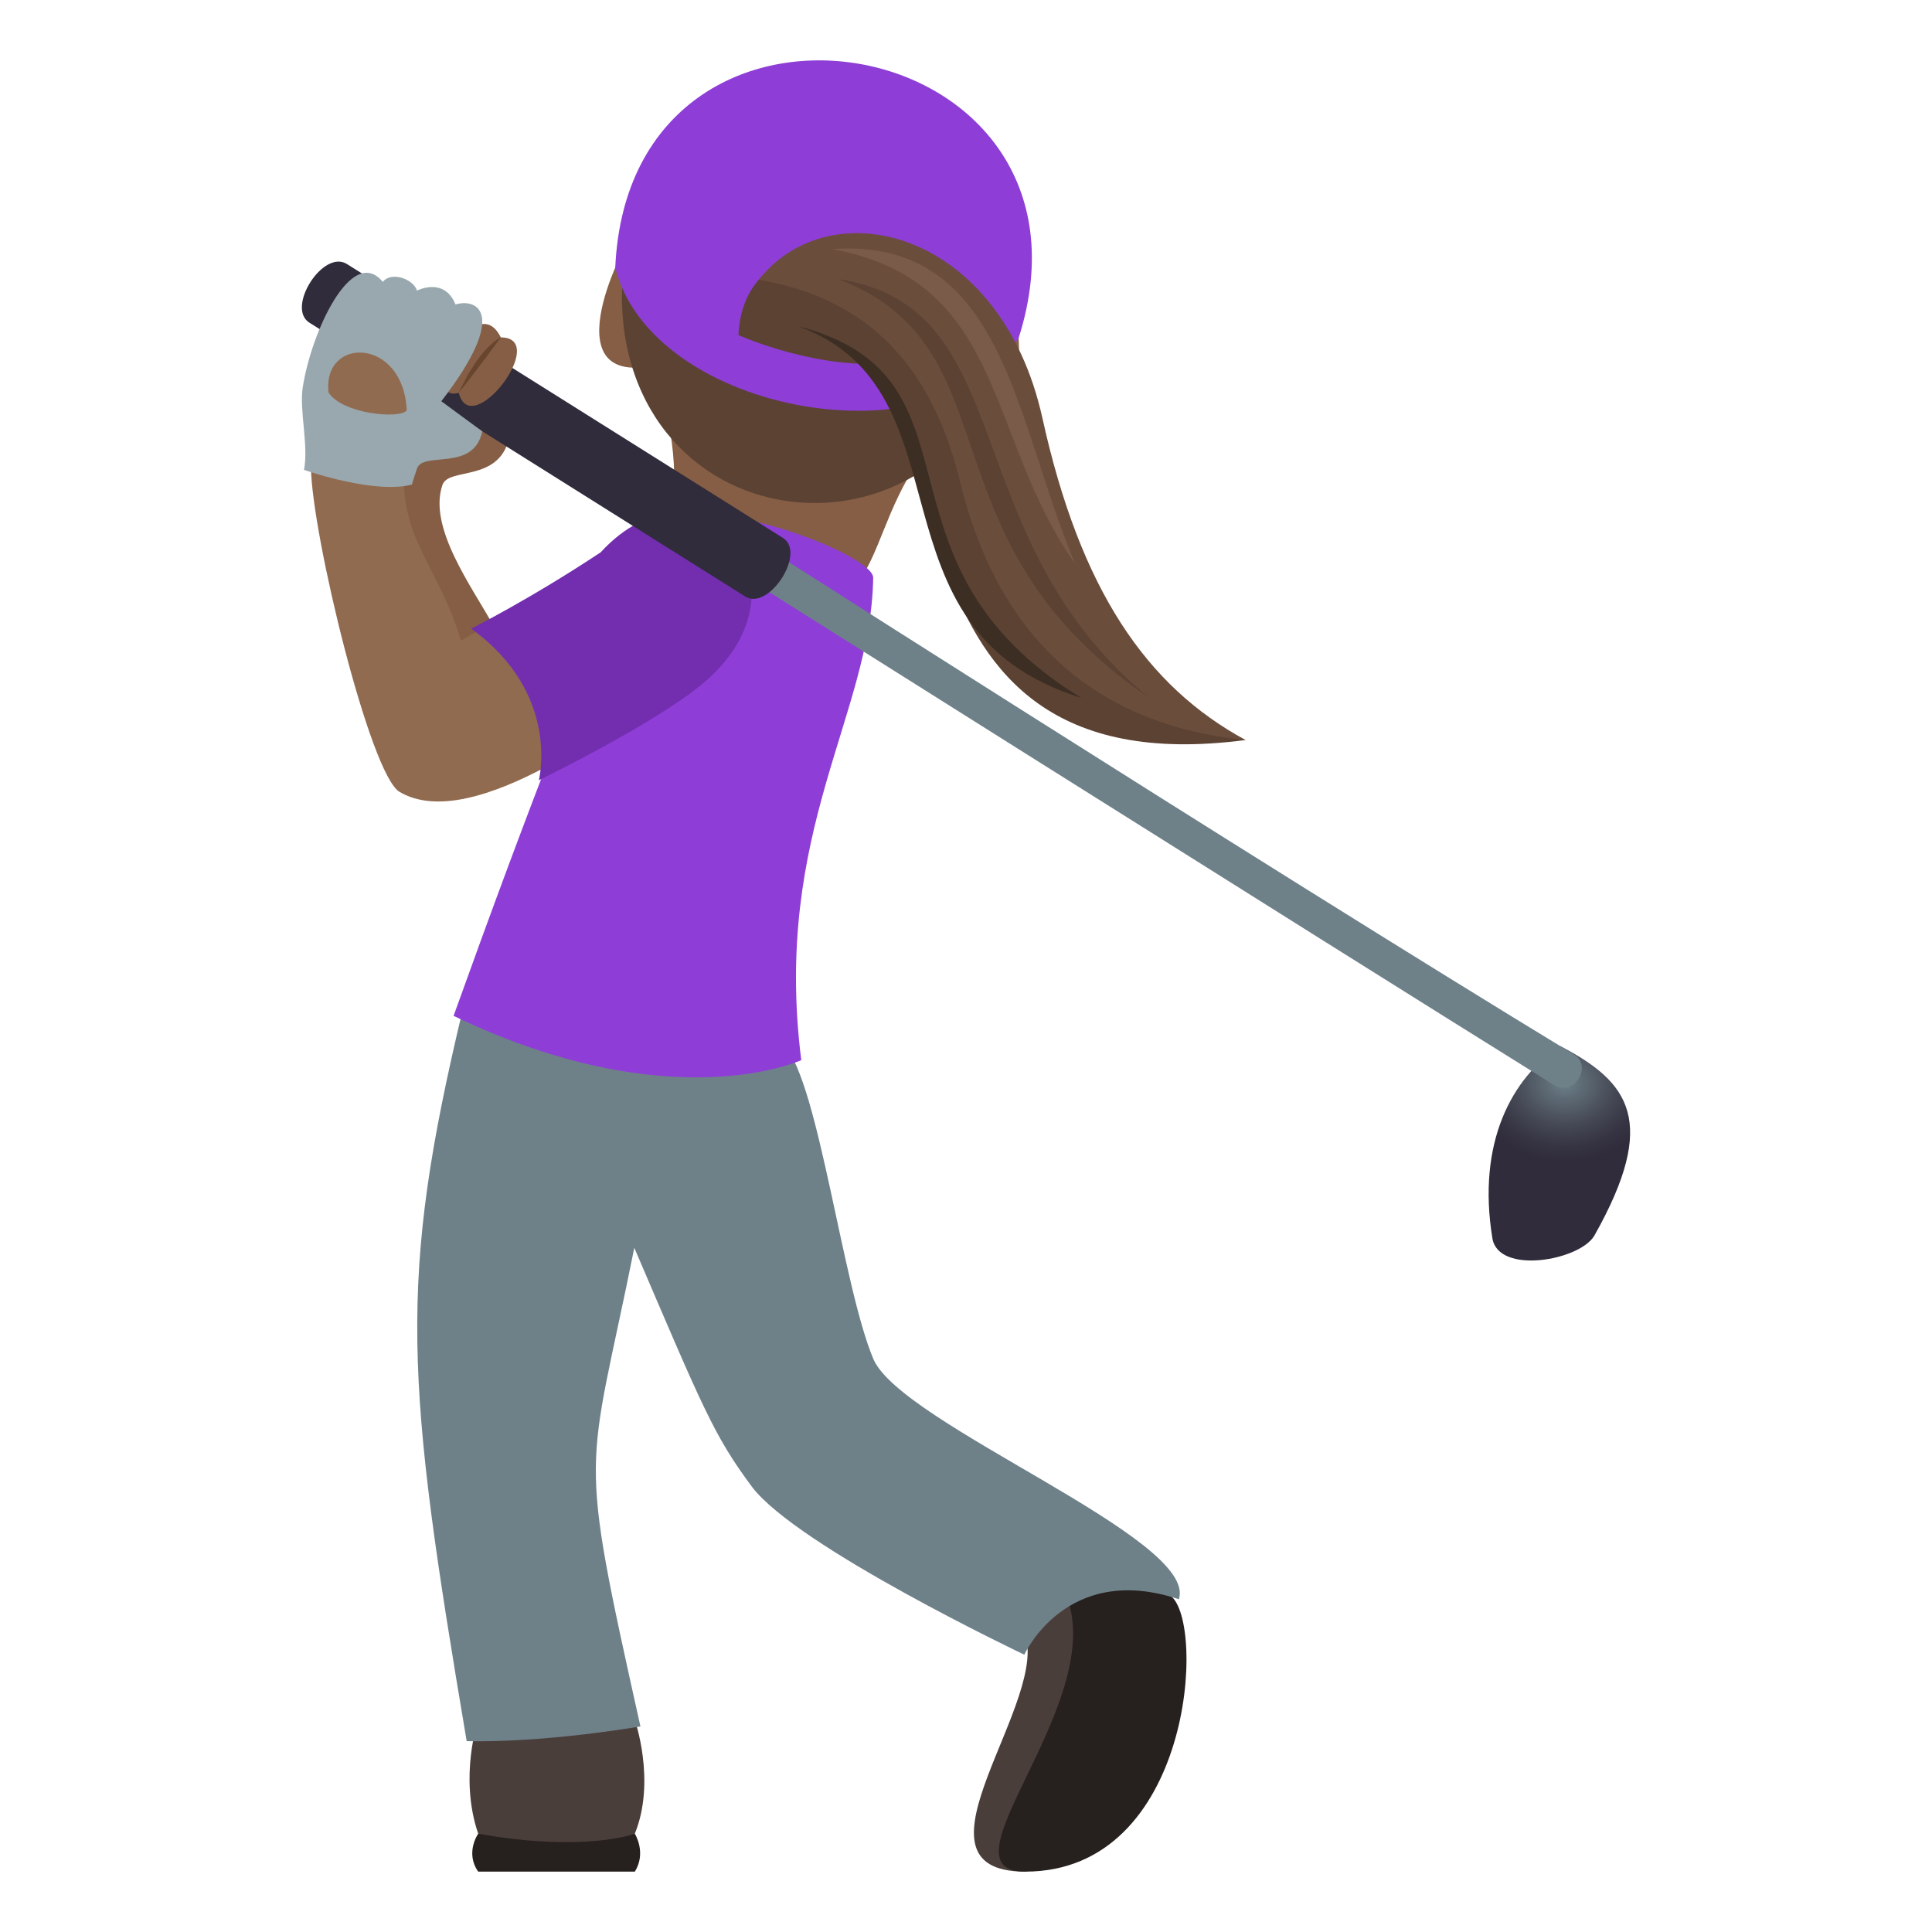 <svg xmlns="http://www.w3.org/2000/svg" xml:space="preserve" style="enable-background:new 0 0 64 64" viewBox="0 0 64 64"><path d="M21.584 12.18c2.04 5.061-1.268 6.448 3.433 8.411 4.99-.105 3.102-3.156 6.485-6.671-1.5-1.948-6.746-2.958-9.918-1.74z" style="fill:#855e45"/><path d="M21.029 60.744s.397.625 0 1.256h-5.188c-.443-.627 0-1.256 0-1.256h5.188z" style="fill:#26201e"/><path d="M21.029 56.977s.71 2.023 0 3.767c0 0-1.654.63-5.188 0-.646-1.892 0-3.768 0-3.768h5.188zm17.75-4.114c.385 1.111-.518 8.25-4.82 9.137-4.26 0 .968-5.764-.051-7.988 0 0 1.004-3.782 4.87-1.149z" style="fill:#4a3e3b"/><path d="M38.779 52.863c1.174.898.707 9.137-4.82 9.137-2.907 0 2.474-5.31 1.46-8.864 0 0-.507-2.906 3.36-.273z" style="fill:#26201e"/><path d="M25.996 34.652c-3.022-1.824-10.66-1.235-10.66-1.235-2.17 9.06-1.9 12.278.123 24.26 0 0 2.191.095 5.756-.486-2.11-9.486-1.76-8.111-.203-15.855 2.269 5.297 2.63 6.21 3.89 7.906 1.484 1.988 9.03 5.572 9.03 5.572s1.386-3.082 5.119-1.836c.666-2.005-9.194-5.783-10.12-7.96-1.02-2.419-1.799-9.087-2.935-10.366z" style="fill:#6e8189"/><path d="M26.543 35.119s-4.313 1.992-11.518-1.467c2.608-7.266 4.33-11.59 6.309-16.342 1.908-1.14 7.592 1.037 7.592 1.828-.073 4.555-3.338 8.389-2.383 15.98z" style="fill:#8e3ed6"/><path d="M33.598 10.287s-2.836 3.211-1.899 3.68c2.816 1.412 1.935-4.287 1.899-3.68zM20.831 8.06s1.556 3.977.513 4.1c-3.134.375-.335-4.683-.513-4.1z" style="fill:#855e45"/><path d="M20.663 8.74c-.485 4.354 2.003 7.266 5.211 7.827 3.204.558 6.719-1.307 7.77-5.563 1.025-4.156-12.506-6.518-12.98-2.264z" style="fill:#5c4233"/><path d="M33.746 11.192C37.014.887 20.873-1.928 20.381 8.862c1.203 4.87 10.879 6.572 13.365 2.33z" style="fill:#8e3ed6"/><path d="M29.672 12.008c1.273-4.016-5.018-5.111-5.21-.908 0 0 2.69 1.215 5.21.908z" style="fill:#5c4233"/><path d="m27.217 8.282.445 3.498c4.587.531.833 14.418 13.6 12.734-9.245-2.753-5.815-15.578-14.045-16.232z" style="fill:#5c4233"/><path d="M25.134 9.268c4.038.678 5.86 3.35 6.685 6.743.972 3.994 3.492 7.907 9.443 8.503-3.292-1.783-5.477-4.985-6.73-10.66-1.372-6.22-6.986-7.627-9.398-4.586z" style="fill:#6b4d3c"/><path d="M26.443 10.807c5.853 2.152 2.064 10.037 9.376 12.31-7.389-4.512-2.853-10.617-9.376-12.31z" style="fill:#3d2e24"/><path d="M27.762 9.245c5.957 2.266 2.594 8.62 10.305 13.872-6.512-5.34-4.196-12.966-10.305-13.872z" style="fill:#5c4233"/><path d="M27.565 8.25c5.779 1.073 5.058 6.196 8.055 10.435-2.008-4.724-2.34-10.842-8.055-10.434z" style="fill:#7a5b49"/><radialGradient id="a" cx="52.361" cy="35.877" r="3.1" gradientTransform="matrix(1.006 0 0 .84 -.845 5.737)" gradientUnits="userSpaceOnUse"><stop offset="0" style="stop-color:#6e8189"/><stop offset=".173" style="stop-color:#5f6d77"/><stop offset=".525" style="stop-color:#464a56"/><stop offset=".814" style="stop-color:#363442"/><stop offset="1" style="stop-color:#302c3b"/></radialGradient><path d="M52.82 40.923c-.469.832-3.184 1.317-3.383.096-.516-3.17.644-5.314 2.246-6.367 2.295 1.19 3.262 2.494 1.137 6.271z" style="fill:url(#a)"/><path d="M16.86 14.54c.321-1.275-1.272-1.808-1.692-.622-3.371-.116-2.735 2.394-3.3 2.661.513 3.166 1.942 8.55 2.737 9.024 2.432 1.447 2.549-3.412 1.754-4.852-.725-1.314-2.19-3.281-1.701-4.69.201-.583 1.842-.085 2.201-1.52z" style="fill:#855e45"/><path d="M10.3 15.488c-.002-.229 2.383.338 3.092.137-.136 2.23 1.21 3.269 1.875 5.6 3.983-2.466 8.932.124 7.27 1.274-1.918 1.34-6.875 5.178-9.305 3.73-.974-.58-2.902-8.52-2.931-10.741z" style="fill:#916b50"/><path d="M23.213 22.7c4.037-3.279-.006-8.01-3.317-4.402-2.355 1.56-4.289 2.527-4.289 2.527 2.986 2.15 2.242 5.022 2.242 5.022s3.703-1.799 5.364-3.146z" style="fill:#732eb0"/><path d="M52.13 34.925c.655.395-.002 1.422-.65 1.018C43.79 31.16 22.554 17.77 22.554 17.77l.649-1.018s18.611 11.91 28.927 18.172z" style="fill:#6e8189"/><path d="m11.492 8.746 14.441 9.072c.791.486-.469 2.43-1.244 1.943l-14.44-9.072c-.78-.49.45-2.438 1.243-1.943z" style="fill:#302c3b"/><path d="M15.197 13.013c.41 1.62 3.035-1.836 1.393-1.836-.862-1.74-2.78 2.213-1.393 1.836z" style="fill:#855e45"/><path d="M15.197 13.013s.582-.725 1.393-1.836c-.78.408-1.393 1.836-1.393 1.836z" style="fill:#69452d"/><path d="M13.816 15.515c-.06.168-.117.356-.172.537-1.2.318-3.373-.42-3.574-.486.158-.803-.158-1.975-.043-2.723.28-1.846 1.627-4.75 2.654-3.506.291-.361 1.016-.09 1.133.29 0 0 .897-.47 1.275.458.735-.213 1.762.309-.47 3.207l1.357.997c-.285 1.351-1.95.648-2.16 1.226z" style="fill:#99a8ae"/><path d="M10.883 13c-.207-1.86 2.48-1.84 2.591.595-.224.295-2.136.121-2.591-.595z" style="fill:#916b50"/></svg>
